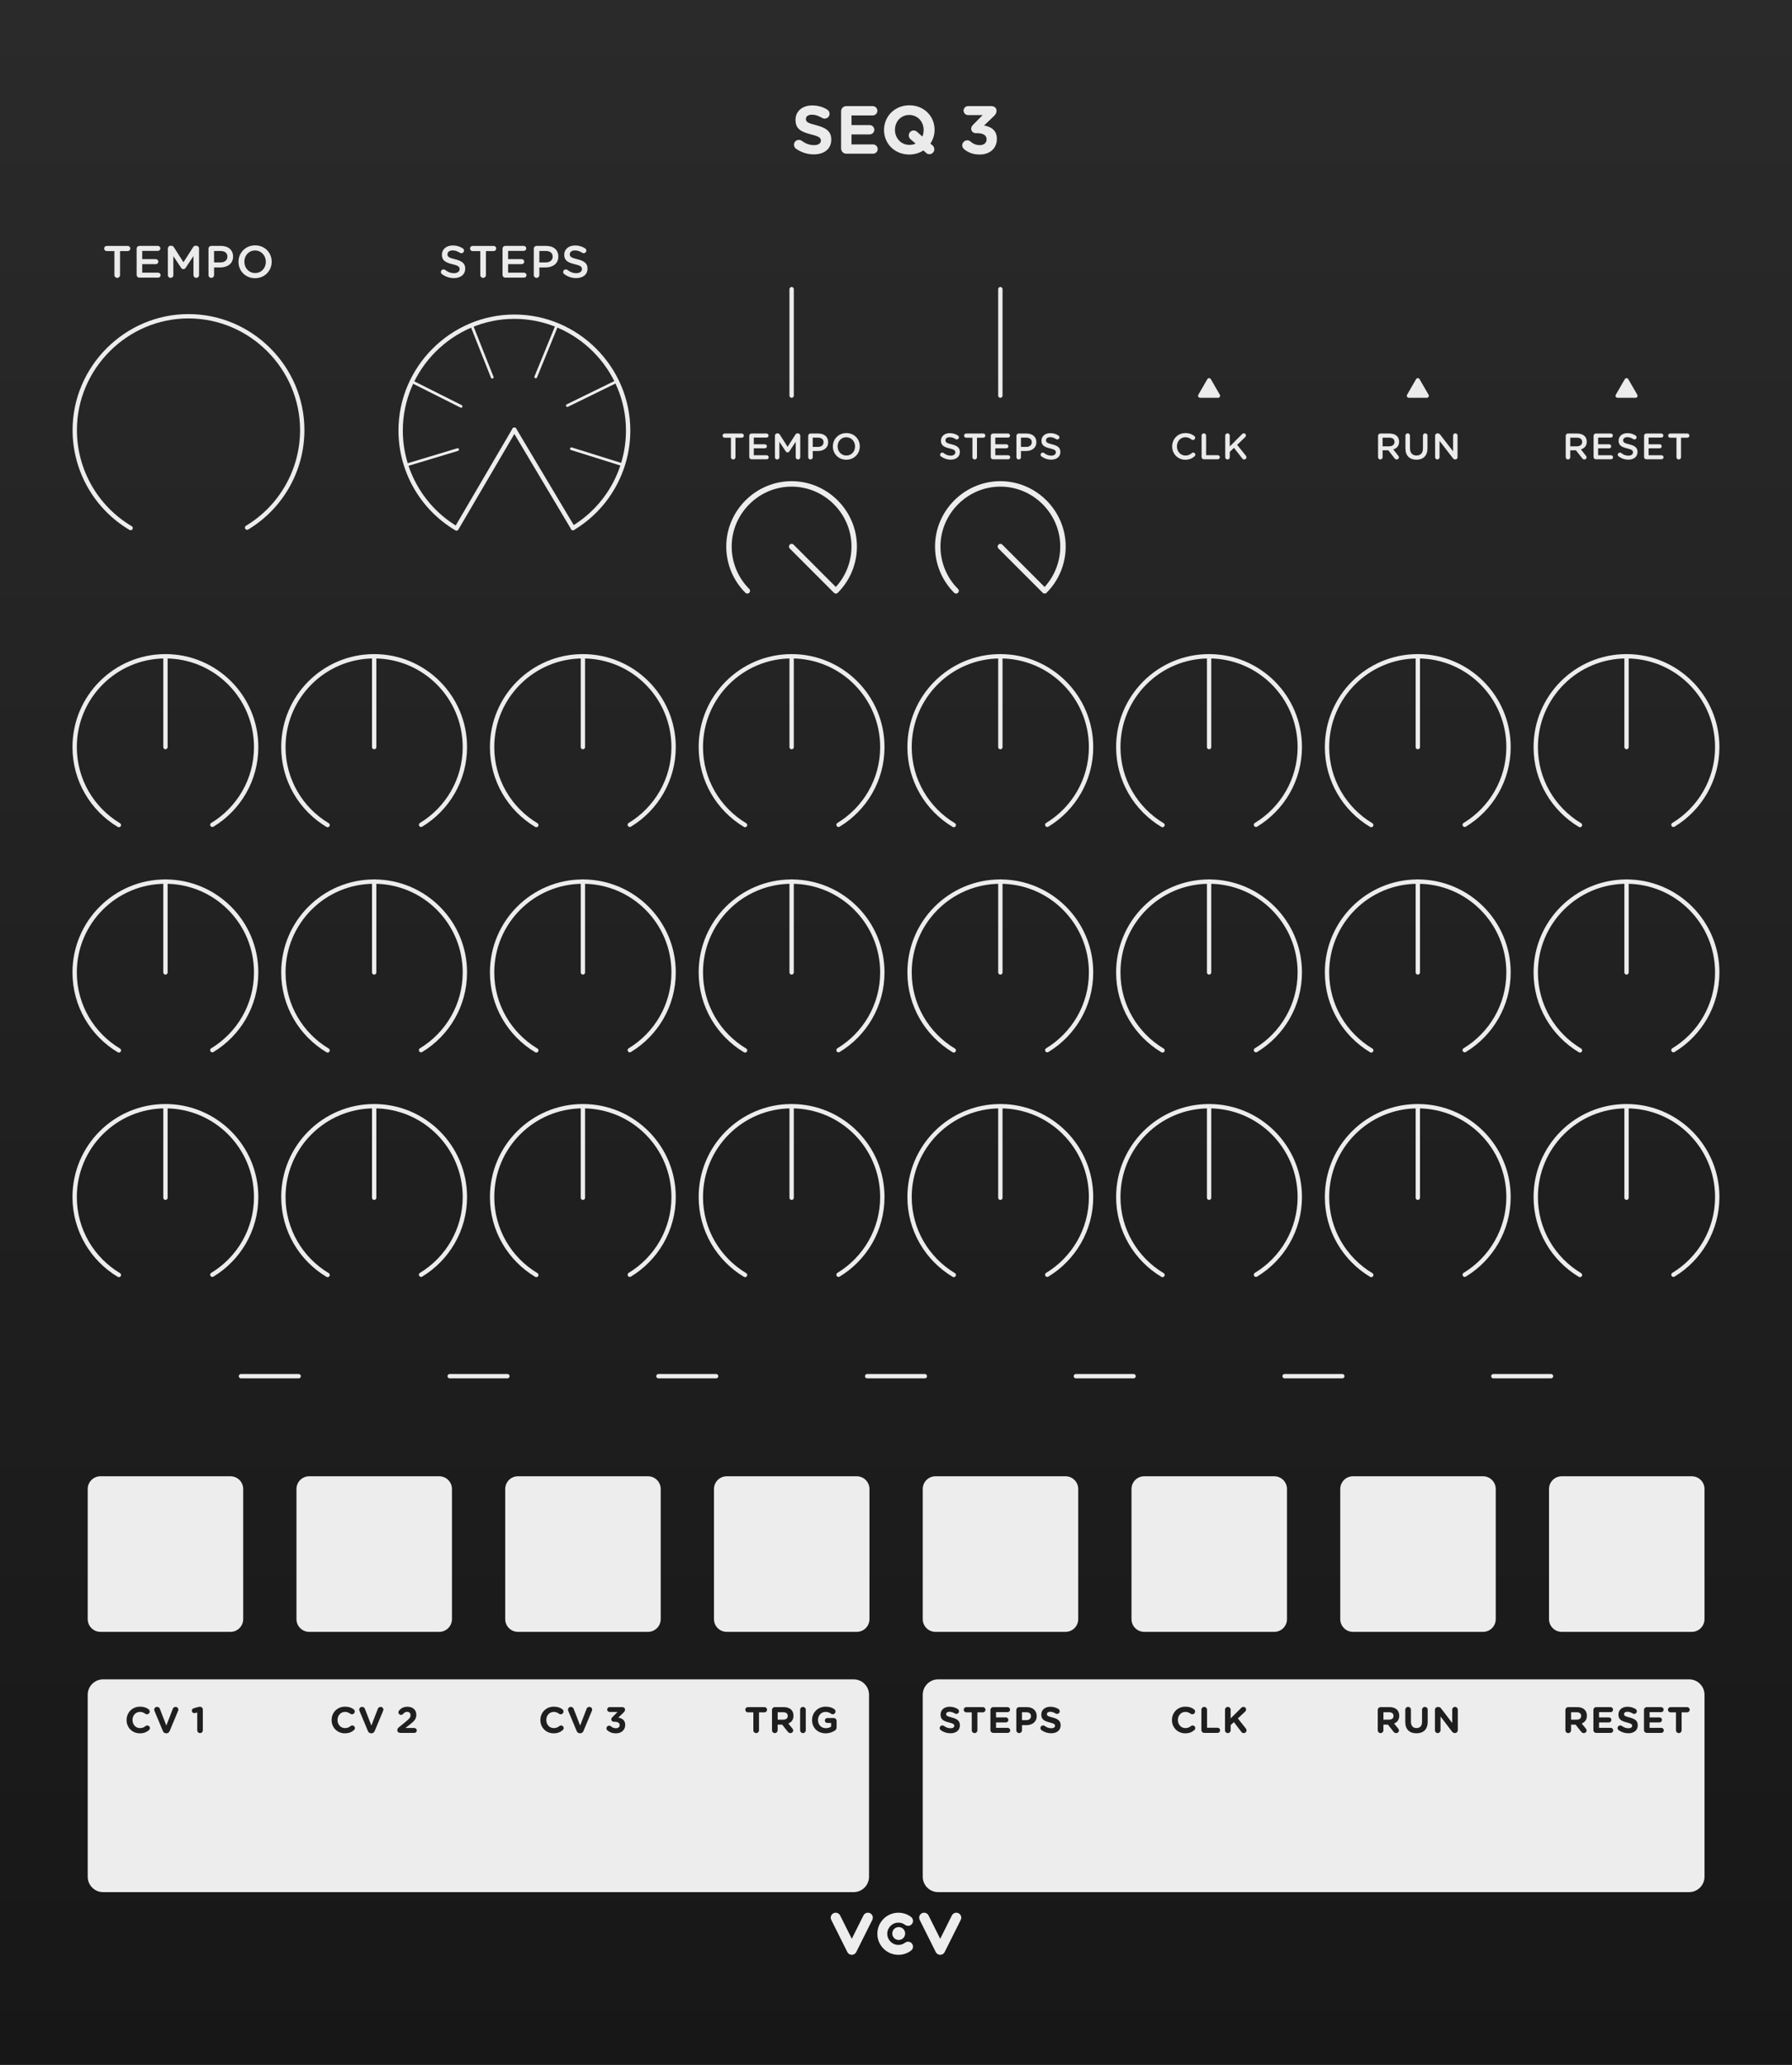 <?xml version="1.0" encoding="utf-8"?>
<!-- Generator: Adobe Illustrator 27.8.1, SVG Export Plug-In . SVG Version: 6.00 Build 0)  -->
<svg version="1.0" id="Layer_1" xmlns="http://www.w3.org/2000/svg" xmlns:xlink="http://www.w3.org/1999/xlink" x="0px" y="0px"
	 width="330px" height="380px" viewBox="0 0 330 380" enable-background="new 0 0 330 380" xml:space="preserve">
<rect x="0" y="0" width="330" height="380" fill="#808080" stroke="none"/>
<g id="uuid-0bd986c9-eee6-418a-b463-11473de44865">
	
		<linearGradient id="SVGID_1_" gradientUnits="userSpaceOnUse" x1="165" y1="381.276" x2="165" y2="1.276" gradientTransform="matrix(1 0 0 -1 0 381.276)">
		<stop  offset="0" style="stop-color:#2A2A2B"/>
		<stop  offset="1" style="stop-color:#171717"/>
	</linearGradient>
	<rect x="-0" y="0" fill="url(#SVGID_1_)" width="330" height="380"/>
</g>
<g id="uuid-d5404638-624f-44d5-9e8f-53746ce69aa0">
	<path fill="#EDEDED" d="M18.988,309.056h138.211c1.566,0,2.835,1.269,2.835,2.835v33.488
		c0,1.566-1.269,2.835-2.835,2.835H18.988c-1.566,0-2.835-1.269-2.835-2.835v-33.488
		C16.153,310.325,17.422,309.056,18.988,309.056z"/>
	<path fill="#EDEDED" d="M172.76,309.056h138.292c1.566,0,2.835,1.269,2.835,2.835v33.488
		c0,1.566-1.269,2.835-2.835,2.835H172.76c-1.566,0-2.835-1.269-2.835-2.835v-33.488
		C169.925,310.325,171.194,309.056,172.76,309.056z"/>
	<g>
		<path fill="#EDEDED" d="M156.859,359.753c-0.345,0-0.661-0.195-0.816-0.504l-2.964-5.929
			c-0.225-0.451-0.043-0.998,0.408-1.224c0.45-0.225,0.998-0.043,1.224,0.408l2.148,4.297
			l2.148-4.297c0.225-0.451,0.773-0.633,1.224-0.408c0.451,0.225,0.633,0.773,0.408,1.224
			l-2.964,5.929c-0.155,0.309-0.47,0.504-0.816,0.504H156.859z"/>
		<path fill="#EDEDED" d="M173.141,359.753c-0.345,0-0.661-0.195-0.816-0.504l-2.964-5.929
			c-0.225-0.451-0.043-0.998,0.408-1.224c0.45-0.225,0.998-0.043,1.224,0.408l2.148,4.297
			l2.148-4.297c0.225-0.451,0.773-0.633,1.224-0.408c0.451,0.225,0.633,0.773,0.408,1.224
			l-2.964,5.929c-0.155,0.309-0.47,0.504-0.816,0.504H173.141z"/>
		<path fill="#EDEDED" d="M165.442,359.753c-2.137,0-3.876-1.739-3.876-3.876s1.739-3.876,3.876-3.876
			c0.847,0,1.651,0.268,2.327,0.776c0.403,0.303,0.484,0.874,0.182,1.277
			c-0.302,0.403-0.874,0.484-1.277,0.181c-0.357-0.268-0.783-0.41-1.231-0.41
			c-1.132,0-2.052,0.921-2.052,2.052s0.921,2.052,2.052,2.052c0.448,0,0.874-0.142,1.231-0.41
			c0.403-0.303,0.974-0.221,1.277,0.181c0.302,0.403,0.221,0.975-0.182,1.277
			c-0.676,0.507-1.48,0.776-2.327,0.776V359.753z"/>
		<circle fill="#EDEDED" cx="165.502" cy="355.831" r="1.186"/>
	</g>
	
		<line fill="none" stroke="#EDEDED" stroke-width="0.8" stroke-linecap="round" stroke-linejoin="round" x1="184.219" y1="53.221" x2="184.219" y2="72.807"/>
	
		<line fill="none" stroke="#EDEDED" stroke-width="0.8" stroke-linecap="round" stroke-linejoin="round" x1="145.781" y1="53.221" x2="145.781" y2="72.807"/>
	
		<line fill="none" stroke="#EDEDED" stroke-width="0.8" stroke-linecap="round" stroke-linejoin="round" x1="30.469" y1="120.775" x2="30.469" y2="137.488"/>
	
		<line fill="none" stroke="#EDEDED" stroke-width="0.8" stroke-linecap="round" stroke-linejoin="round" x1="30.469" y1="162.244" x2="30.469" y2="178.956"/>
	
		<line fill="none" stroke="#EDEDED" stroke-width="0.8" stroke-linecap="round" stroke-linejoin="round" x1="30.469" y1="203.713" x2="30.469" y2="220.425"/>
	
		<line fill="none" stroke="#EDEDED" stroke-width="0.8" stroke-linecap="round" stroke-linejoin="round" x1="68.906" y1="120.775" x2="68.906" y2="137.488"/>
	
		<line fill="none" stroke="#EDEDED" stroke-width="0.8" stroke-linecap="round" stroke-linejoin="round" x1="68.906" y1="162.244" x2="68.906" y2="178.956"/>
	
		<line fill="none" stroke="#EDEDED" stroke-width="0.8" stroke-linecap="round" stroke-linejoin="round" x1="68.906" y1="203.713" x2="68.906" y2="220.425"/>
	
		<line fill="none" stroke="#EDEDED" stroke-width="0.8" stroke-linecap="round" stroke-linejoin="round" x1="107.344" y1="120.775" x2="107.344" y2="137.488"/>
	
		<line fill="none" stroke="#EDEDED" stroke-width="0.8" stroke-linecap="round" stroke-linejoin="round" x1="107.344" y1="162.244" x2="107.344" y2="178.956"/>
	
		<line fill="none" stroke="#EDEDED" stroke-width="0.8" stroke-linecap="round" stroke-linejoin="round" x1="107.344" y1="203.713" x2="107.344" y2="220.425"/>
	
		<line fill="none" stroke="#EDEDED" stroke-width="0.8" stroke-linecap="round" stroke-linejoin="round" x1="145.781" y1="120.775" x2="145.781" y2="137.488"/>
	
		<line fill="none" stroke="#EDEDED" stroke-width="0.8" stroke-linecap="round" stroke-linejoin="round" x1="145.781" y1="162.244" x2="145.781" y2="178.956"/>
	
		<line fill="none" stroke="#EDEDED" stroke-width="0.8" stroke-linecap="round" stroke-linejoin="round" x1="145.781" y1="203.713" x2="145.781" y2="220.425"/>
	
		<line fill="none" stroke="#EDEDED" stroke-width="0.8" stroke-linecap="round" stroke-linejoin="round" x1="184.219" y1="120.775" x2="184.219" y2="137.488"/>
	
		<line fill="none" stroke="#EDEDED" stroke-width="0.8" stroke-linecap="round" stroke-linejoin="round" x1="184.219" y1="162.244" x2="184.219" y2="178.956"/>
	
		<line fill="none" stroke="#EDEDED" stroke-width="0.8" stroke-linecap="round" stroke-linejoin="round" x1="184.219" y1="203.713" x2="184.219" y2="220.425"/>
	
		<line fill="none" stroke="#EDEDED" stroke-width="0.8" stroke-linecap="round" stroke-linejoin="round" x1="222.656" y1="120.775" x2="222.656" y2="137.488"/>
	
		<line fill="none" stroke="#EDEDED" stroke-width="0.8" stroke-linecap="round" stroke-linejoin="round" x1="222.656" y1="162.244" x2="222.656" y2="178.956"/>
	
		<line fill="none" stroke="#EDEDED" stroke-width="0.8" stroke-linecap="round" stroke-linejoin="round" x1="222.656" y1="203.713" x2="222.656" y2="220.425"/>
	
		<line fill="none" stroke="#EDEDED" stroke-width="0.8" stroke-linecap="round" stroke-linejoin="round" x1="261.094" y1="120.775" x2="261.094" y2="137.488"/>
	
		<line fill="none" stroke="#EDEDED" stroke-width="0.8" stroke-linecap="round" stroke-linejoin="round" x1="261.094" y1="162.244" x2="261.094" y2="178.956"/>
	
		<line fill="none" stroke="#EDEDED" stroke-width="0.8" stroke-linecap="round" stroke-linejoin="round" x1="261.094" y1="203.713" x2="261.094" y2="220.425"/>
	
		<line fill="none" stroke="#EDEDED" stroke-width="0.8" stroke-linecap="round" stroke-linejoin="round" x1="299.531" y1="120.775" x2="299.531" y2="137.488"/>
	
		<line fill="none" stroke="#EDEDED" stroke-width="0.8" stroke-linecap="round" stroke-linejoin="round" x1="299.531" y1="162.244" x2="299.531" y2="178.956"/>
	
		<line fill="none" stroke="#EDEDED" stroke-width="0.8" stroke-linecap="round" stroke-linejoin="round" x1="299.531" y1="203.713" x2="299.531" y2="220.425"/>
	<circle fill="none" cx="145.781" cy="100.586" r="13.8"/>
	<circle fill="none" cx="184.219" cy="100.586" r="13.8"/>
	<path fill="#EDEDED" d="M18.496,271.683h23.946c1.294,0,2.343,1.049,2.343,2.343v23.947
		c0,1.294-1.049,2.343-2.343,2.343H18.496c-1.294,0-2.343-1.049-2.343-2.343V274.026
		C16.153,272.732,17.202,271.683,18.496,271.683z"/>
	<path fill="#EDEDED" d="M56.939,271.683h23.946c1.294,0,2.343,1.049,2.343,2.343v23.947
		c0,1.294-1.049,2.343-2.343,2.343H56.939c-1.294,0-2.343-1.049-2.343-2.343V274.026
		C54.596,272.732,55.645,271.683,56.939,271.683z"/>
	<path fill="#EDEDED" d="M95.382,271.683h23.946c1.294,0,2.343,1.049,2.343,2.343v23.947
		c0,1.294-1.049,2.343-2.343,2.343H95.382c-1.294,0-2.343-1.049-2.343-2.343V274.026
		C93.039,272.732,94.088,271.683,95.382,271.683z"/>
	<path fill="#EDEDED" d="M133.825,271.683h23.946c1.294,0,2.343,1.049,2.343,2.343v23.947
		c0,1.294-1.049,2.343-2.343,2.343H133.825c-1.294,0-2.343-1.049-2.343-2.343V274.026
		C131.482,272.732,132.531,271.683,133.825,271.683z"/>
	<path fill="#EDEDED" d="M172.268,271.683h23.946c1.294,0,2.343,1.049,2.343,2.343v23.947
		c0,1.294-1.049,2.343-2.343,2.343h-23.946c-1.294,0-2.343-1.049-2.343-2.343V274.026
		C169.925,272.732,170.974,271.683,172.268,271.683z"/>
	<path fill="#EDEDED" d="M210.711,271.683h23.946c1.294,0,2.343,1.049,2.343,2.343v23.947
		c0,1.294-1.049,2.343-2.343,2.343h-23.946c-1.294,0-2.343-1.049-2.343-2.343V274.026
		C208.368,272.732,209.417,271.683,210.711,271.683z"/>
	<path fill="#EDEDED" d="M249.154,271.683h23.946c1.294,0,2.343,1.049,2.343,2.343v23.947
		c0,1.294-1.049,2.343-2.343,2.343h-23.946c-1.294,0-2.343-1.049-2.343-2.343V274.026
		C246.811,272.732,247.86,271.683,249.154,271.683z"/>
	<path fill="#EDEDED" d="M287.597,271.683h23.946c1.294,0,2.343,1.049,2.343,2.343v23.947
		c0,1.294-1.049,2.343-2.343,2.343h-23.946c-1.294,0-2.343-1.049-2.343-2.343V274.026
		C285.254,272.732,286.303,271.683,287.597,271.683z"/>
	
		<line fill="none" stroke="#EDEDED" stroke-width="0.8" stroke-linecap="round" stroke-linejoin="round" x1="44.376" y1="253.263" x2="54.999" y2="253.263"/>
	
		<line fill="none" stroke="#EDEDED" stroke-width="0.8" stroke-linecap="round" stroke-linejoin="round" x1="82.814" y1="253.263" x2="93.436" y2="253.263"/>
	
		<line fill="none" stroke="#EDEDED" stroke-width="0.8" stroke-linecap="round" stroke-linejoin="round" x1="121.251" y1="253.263" x2="131.874" y2="253.263"/>
	
		<line fill="none" stroke="#EDEDED" stroke-width="0.8" stroke-linecap="round" stroke-linejoin="round" x1="159.689" y1="253.263" x2="170.311" y2="253.263"/>
	
		<line fill="none" stroke="#EDEDED" stroke-width="0.8" stroke-linecap="round" stroke-linejoin="round" x1="198.126" y1="253.263" x2="208.749" y2="253.263"/>
	
		<line fill="none" stroke="#EDEDED" stroke-width="0.8" stroke-linecap="round" stroke-linejoin="round" x1="236.564" y1="253.263" x2="247.186" y2="253.263"/>
	
		<line fill="none" stroke="#EDEDED" stroke-width="0.8" stroke-linecap="round" stroke-linejoin="round" x1="275.001" y1="253.263" x2="285.624" y2="253.263"/>
	<g>
		<circle fill="none" cx="34.704" cy="79" r="26.488"/>
		<path fill="none" stroke="#EDEDED" stroke-width="0.8" stroke-linecap="round" stroke-miterlimit="10" d="M45.502,97.103
			c6.295-3.783,10.158-10.61,10.158-17.955c0-11.491-9.456-20.947-20.947-20.947
			s-20.947,9.456-20.947,20.947c0,7.396,3.918,14.265,10.284,18.03"/>
		<line fill="none" x1="45.502" y1="97.103" x2="34.704" y2="79"/>
	</g>
	<g>
		<circle fill="none" cx="94.717" cy="79.08" r="26.488"/>
		<g>
			<path fill="none" stroke="#EDEDED" stroke-width="0.8" stroke-linecap="round" stroke-linejoin="round" d="M105.515,97.183
				c6.295-3.783,10.158-10.61,10.158-17.955c0-11.491-9.456-20.947-20.947-20.947
				s-20.947,9.456-20.947,20.947c0,7.396,3.918,14.265,10.284,18.03l10.653-18.178"/>
			<g>
				
					<line fill="none" stroke="#EDEDED" stroke-width="0.5" stroke-linecap="round" stroke-miterlimit="10" x1="75.013" y1="85.53" x2="84.276" y2="82.736"/>
				
					<line fill="none" stroke="#EDEDED" stroke-width="0.5" stroke-linecap="round" stroke-miterlimit="10" x1="76.267" y1="70.443" x2="84.913" y2="74.786"/>
				
					<line fill="none" stroke="#EDEDED" stroke-width="0.5" stroke-linecap="round" stroke-miterlimit="10" x1="86.911" y1="60.022" x2="90.648" y2="69.428"/>
				
					<line fill="none" stroke="#EDEDED" stroke-width="0.5" stroke-linecap="round" stroke-miterlimit="10" x1="102.566" y1="59.821" x2="98.657" y2="69.368"/>
				
					<line fill="none" stroke="#EDEDED" stroke-width="0.5" stroke-linecap="round" stroke-miterlimit="10" x1="113.16" y1="70.392" x2="104.469" y2="74.643"/>
				
					<line fill="none" stroke="#EDEDED" stroke-width="0.5" stroke-linecap="round" stroke-miterlimit="10" x1="114.457" y1="85.473" x2="105.224" y2="82.582"/>
			</g>
		</g>
		
			<line fill="none" stroke="#EDEDED" stroke-width="0.8" stroke-linecap="round" stroke-miterlimit="10" x1="105.515" y1="97.183" x2="94.717" y2="79.08"/>
	</g>
	<g>
		<path fill="none" stroke="#EDEDED" stroke-width="0.8" stroke-linecap="round" stroke-linejoin="round" d="M39.104,151.793
			c4.835-2.929,8.067-8.239,8.067-14.305c0-9.23-7.482-16.712-16.712-16.712
			s-16.712,7.482-16.712,16.712c0,6.097,3.265,11.432,8.143,14.351"/>
		<circle fill="none" cx="30.469" cy="137.488" r="20.694"/>
	</g>
	<g>
		<path fill="none" stroke="#EDEDED" stroke-width="0.8" stroke-linecap="round" stroke-linejoin="round" d="M39.104,193.262
			c4.835-2.929,8.067-8.239,8.067-14.305c0-9.23-7.482-16.712-16.712-16.712
			s-16.712,7.482-16.712,16.712c0,6.097,3.265,11.432,8.143,14.351"/>
		<circle fill="none" cx="30.469" cy="178.956" r="20.694"/>
	</g>
	<g>
		<path fill="none" stroke="#EDEDED" stroke-width="0.8" stroke-linecap="round" stroke-linejoin="round" d="M39.104,234.594
			c4.835-2.929,8.067-8.239,8.067-14.305c0-9.23-7.482-16.712-16.712-16.712
			s-16.712,7.482-16.712,16.712c0,6.097,3.265,11.432,8.143,14.351"/>
		<circle fill="none" cx="30.469" cy="220.289" r="20.694"/>
	</g>
	<g>
		<path fill="none" stroke="#EDEDED" stroke-width="0.8" stroke-linecap="round" stroke-linejoin="round" d="M77.542,151.793
			c4.835-2.929,8.067-8.239,8.067-14.305c0-9.23-7.482-16.712-16.712-16.712
			s-16.712,7.482-16.712,16.712c0,6.097,3.265,11.432,8.143,14.351"/>
		<circle fill="none" cx="68.906" cy="137.488" r="20.694"/>
	</g>
	<g>
		<path fill="none" stroke="#EDEDED" stroke-width="0.8" stroke-linecap="round" stroke-linejoin="round" d="M77.542,193.262
			c4.835-2.929,8.067-8.239,8.067-14.305c0-9.23-7.482-16.712-16.712-16.712
			s-16.712,7.482-16.712,16.712c0,6.097,3.265,11.432,8.143,14.351"/>
		<circle fill="none" cx="68.906" cy="178.956" r="20.694"/>
	</g>
	<g>
		<path fill="none" stroke="#EDEDED" stroke-width="0.8" stroke-linecap="round" stroke-linejoin="round" d="M77.542,234.594
			c4.835-2.929,8.067-8.239,8.067-14.305c0-9.23-7.482-16.712-16.712-16.712
			s-16.712,7.482-16.712,16.712c0,6.097,3.265,11.432,8.143,14.351"/>
		<circle fill="none" cx="68.906" cy="220.289" r="20.694"/>
	</g>
	<g>
		<path fill="none" stroke="#EDEDED" stroke-width="0.8" stroke-linecap="round" stroke-linejoin="round" d="M115.979,151.793
			c4.835-2.929,8.067-8.239,8.067-14.305c0-9.23-7.482-16.712-16.712-16.712
			s-16.712,7.482-16.712,16.712c0,6.097,3.265,11.432,8.143,14.351"/>
		<circle fill="none" cx="107.344" cy="137.488" r="20.694"/>
	</g>
	<g>
		<path fill="none" stroke="#EDEDED" stroke-width="0.8" stroke-linecap="round" stroke-linejoin="round" d="M115.979,193.262
			c4.835-2.929,8.067-8.239,8.067-14.305c0-9.23-7.482-16.712-16.712-16.712
			s-16.712,7.482-16.712,16.712c0,6.097,3.265,11.432,8.143,14.351"/>
		<circle fill="none" cx="107.344" cy="178.956" r="20.694"/>
	</g>
	<g>
		<path fill="none" stroke="#EDEDED" stroke-width="0.8" stroke-linecap="round" stroke-linejoin="round" d="M115.979,234.594
			c4.835-2.929,8.067-8.239,8.067-14.305c0-9.23-7.482-16.712-16.712-16.712
			s-16.712,7.482-16.712,16.712c0,6.097,3.265,11.432,8.143,14.351"/>
		<circle fill="none" cx="107.344" cy="220.289" r="20.694"/>
	</g>
	<g>
		<path fill="none" stroke="#EDEDED" stroke-width="0.8" stroke-linecap="round" stroke-linejoin="round" d="M154.417,151.793
			c4.835-2.929,8.067-8.239,8.067-14.305c0-9.23-7.482-16.712-16.712-16.712
			s-16.712,7.482-16.712,16.712c0,6.097,3.265,11.432,8.143,14.351"/>
		<circle fill="none" cx="145.781" cy="137.488" r="20.694"/>
	</g>
	<g>
		<path fill="none" stroke="#EDEDED" stroke-width="0.8" stroke-linecap="round" stroke-linejoin="round" d="M154.417,193.262
			c4.835-2.929,8.067-8.239,8.067-14.305c0-9.23-7.482-16.712-16.712-16.712
			s-16.712,7.482-16.712,16.712c0,6.097,3.265,11.432,8.143,14.351"/>
		<circle fill="none" cx="145.781" cy="178.956" r="20.694"/>
	</g>
	<g>
		<path fill="none" stroke="#EDEDED" stroke-width="0.8" stroke-linecap="round" stroke-linejoin="round" d="M154.417,234.594
			c4.835-2.929,8.067-8.239,8.067-14.305c0-9.23-7.482-16.712-16.712-16.712
			s-16.712,7.482-16.712,16.712c0,6.097,3.265,11.432,8.143,14.351"/>
		<circle fill="none" cx="145.781" cy="220.289" r="20.694"/>
	</g>
	<g>
		<path fill="none" stroke="#EDEDED" stroke-width="0.8" stroke-linecap="round" stroke-linejoin="round" d="M192.854,151.793
			c4.835-2.929,8.067-8.239,8.067-14.305c0-9.23-7.482-16.712-16.712-16.712
			s-16.712,7.482-16.712,16.712c0,6.097,3.265,11.432,8.143,14.351"/>
		<circle fill="none" cx="184.219" cy="137.488" r="20.694"/>
	</g>
	<g>
		<path fill="none" stroke="#EDEDED" stroke-width="0.8" stroke-linecap="round" stroke-linejoin="round" d="M192.854,193.262
			c4.835-2.929,8.067-8.239,8.067-14.305c0-9.23-7.482-16.712-16.712-16.712
			s-16.712,7.482-16.712,16.712c0,6.097,3.265,11.432,8.143,14.351"/>
		<circle fill="none" cx="184.219" cy="178.956" r="20.694"/>
	</g>
	<g>
		<path fill="none" stroke="#EDEDED" stroke-width="0.8" stroke-linecap="round" stroke-linejoin="round" d="M192.854,234.594
			c4.835-2.929,8.067-8.239,8.067-14.305c0-9.23-7.482-16.712-16.712-16.712
			s-16.712,7.482-16.712,16.712c0,6.097,3.265,11.432,8.143,14.351"/>
		<circle fill="none" cx="184.219" cy="220.289" r="20.694"/>
	</g>
	<g>
		<path fill="none" stroke="#EDEDED" stroke-width="0.8" stroke-linecap="round" stroke-linejoin="round" d="M231.292,151.793
			c4.835-2.929,8.067-8.239,8.067-14.305c0-9.23-7.482-16.712-16.712-16.712
			s-16.712,7.482-16.712,16.712c0,6.097,3.265,11.432,8.143,14.351"/>
		<circle fill="none" cx="222.656" cy="137.488" r="20.694"/>
	</g>
	<g>
		<path fill="none" stroke="#EDEDED" stroke-width="0.8" stroke-linecap="round" stroke-linejoin="round" d="M231.292,193.262
			c4.835-2.929,8.067-8.239,8.067-14.305c0-9.23-7.482-16.712-16.712-16.712
			s-16.712,7.482-16.712,16.712c0,6.097,3.265,11.432,8.143,14.351"/>
		<circle fill="none" cx="222.656" cy="178.956" r="20.694"/>
	</g>
	<g>
		<path fill="none" stroke="#EDEDED" stroke-width="0.8" stroke-linecap="round" stroke-linejoin="round" d="M231.292,234.594
			c4.835-2.929,8.067-8.239,8.067-14.305c0-9.23-7.482-16.712-16.712-16.712
			s-16.712,7.482-16.712,16.712c0,6.097,3.265,11.432,8.143,14.351"/>
		<circle fill="none" cx="222.656" cy="220.289" r="20.694"/>
	</g>
	<g>
		<path fill="none" stroke="#EDEDED" stroke-width="0.8" stroke-linecap="round" stroke-linejoin="round" d="M269.729,151.793
			c4.835-2.929,8.067-8.239,8.067-14.305c0-9.23-7.482-16.712-16.712-16.712s-16.712,7.482-16.712,16.712
			c0,6.097,3.265,11.432,8.143,14.351"/>
		<circle fill="none" cx="261.094" cy="137.488" r="20.694"/>
	</g>
	<g>
		<path fill="none" stroke="#EDEDED" stroke-width="0.8" stroke-linecap="round" stroke-linejoin="round" d="M269.729,193.262
			c4.835-2.929,8.067-8.239,8.067-14.305c0-9.23-7.482-16.712-16.712-16.712s-16.712,7.482-16.712,16.712
			c0,6.097,3.265,11.432,8.143,14.351"/>
		<circle fill="none" cx="261.094" cy="178.956" r="20.694"/>
	</g>
	<g>
		<path fill="none" stroke="#EDEDED" stroke-width="0.8" stroke-linecap="round" stroke-linejoin="round" d="M269.729,234.594
			c4.835-2.929,8.067-8.239,8.067-14.305c0-9.23-7.482-16.712-16.712-16.712s-16.712,7.482-16.712,16.712
			c0,6.097,3.265,11.432,8.143,14.351"/>
		<circle fill="none" cx="261.094" cy="220.289" r="20.694"/>
	</g>
	<g>
		<path fill="none" stroke="#EDEDED" stroke-width="0.8" stroke-linecap="round" stroke-linejoin="round" d="M308.167,151.793
			c4.835-2.929,8.067-8.239,8.067-14.305c0-9.23-7.482-16.712-16.712-16.712s-16.712,7.482-16.712,16.712
			c0,6.097,3.265,11.432,8.143,14.351"/>
		<circle fill="none" cx="299.531" cy="137.488" r="20.694"/>
	</g>
	<g>
		<path fill="none" stroke="#EDEDED" stroke-width="0.8" stroke-linecap="round" stroke-linejoin="round" d="M308.167,193.262
			c4.835-2.929,8.067-8.239,8.067-14.305c0-9.23-7.482-16.712-16.712-16.712s-16.712,7.482-16.712,16.712
			c0,6.097,3.265,11.432,8.143,14.351"/>
		<circle fill="none" cx="299.531" cy="178.956" r="20.694"/>
	</g>
	<g>
		<path fill="none" stroke="#EDEDED" stroke-width="0.8" stroke-linecap="round" stroke-linejoin="round" d="M308.167,234.594
			c4.835-2.929,8.067-8.239,8.067-14.305c0-9.23-7.482-16.712-16.712-16.712s-16.712,7.482-16.712,16.712
			c0,6.097,3.265,11.432,8.143,14.351"/>
		<circle fill="none" cx="299.531" cy="220.289" r="20.694"/>
	</g>
	<path fill="none" stroke="#EDEDED" stroke-linecap="round" stroke-linejoin="round" d="M137.618,108.737
		c-2.162-2.162-3.377-5.096-3.377-8.153c0-6.326,5.205-11.531,11.531-11.531
		s11.531,5.205,11.531,11.531c0,3.057-1.216,5.992-3.377,8.153l-8.14-8.149"/>
	<path fill="none" stroke="#EDEDED" stroke-linecap="round" stroke-linejoin="round" d="M176.065,108.737
		c-2.162-2.162-3.377-5.096-3.377-8.153c0-6.326,5.205-11.531,11.531-11.531
		s11.531,5.205,11.531,11.531c0,3.057-1.216,5.992-3.377,8.153l-8.15-8.149"/>
	<path id="path48" fill="#EBEBEB" d="M260.772,69.778l-1.658,2.872c-0.143,0.248,0.036,0.558,0.322,0.558
		h3.316c0.286,0,0.465-0.31,0.322-0.558l-1.658-2.872C261.273,69.53,260.915,69.53,260.772,69.778
		L260.772,69.778z"/>
	<path id="path48_00000052786871158496984610000001934178904818798216_" fill="#EBEBEB" d="M299.209,69.778l-1.658,2.872
		c-0.143,0.248,0.036,0.558,0.322,0.558h3.316c0.286,0,0.465-0.31,0.322-0.558l-1.658-2.872
		C299.71,69.53,299.352,69.53,299.209,69.778L299.209,69.778z"/>
	<path id="path48_00000037685979118359283280000003466072100383103391_" fill="#EBEBEB" d="M222.334,69.778l-1.658,2.872
		c-0.143,0.248,0.036,0.558,0.322,0.558h3.316c0.286,0,0.465-0.31,0.322-0.558l-1.658-2.872
		c-0.143-0.248-0.501-0.248-0.644,0H222.334z"/>
</g>
<g id="uuid-1affeefd-160c-48d1-afef-0406dcbf7993">
	<g>
		<path fill="#1F1F1F" d="M61.066,316.551v-0.014c0-1.348,1.018-2.453,2.474-2.453
			c0.712,0,1.192,0.19,1.585,0.481c0.109,0.081,0.203,0.23,0.203,0.413
			c0,0.285-0.23,0.508-0.515,0.508c-0.142,0-0.237-0.054-0.312-0.102
			c-0.291-0.217-0.596-0.338-0.969-0.338c-0.799,0-1.375,0.664-1.375,1.477v0.013
			c0,0.813,0.562,1.491,1.375,1.491c0.44,0,0.731-0.136,1.029-0.373
			c0.082-0.067,0.189-0.115,0.312-0.115c0.264,0,0.487,0.217,0.487,0.481
			c0,0.163-0.081,0.291-0.177,0.373c-0.426,0.373-0.928,0.596-1.686,0.596
			c-1.396,0-2.434-1.077-2.434-2.439H61.066z"/>
		<path fill="#1F1F1F" d="M67.752,318.57l-1.537-3.679c-0.034-0.082-0.061-0.163-0.061-0.251
			c0-0.291,0.229-0.515,0.521-0.515c0.271,0,0.447,0.156,0.527,0.366l1.186,3.069l1.199-3.103
			c0.068-0.169,0.252-0.332,0.502-0.332c0.285,0,0.516,0.217,0.516,0.501
			c0,0.082-0.027,0.17-0.055,0.23l-1.552,3.713c-0.108,0.257-0.305,0.413-0.589,0.413h-0.068
			c-0.285,0-0.48-0.156-0.59-0.413H67.752z"/>
		<path fill="#1F1F1F" d="M73.436,317.893l1.349-1.104c0.589-0.48,0.819-0.745,0.819-1.138
			c0-0.4-0.264-0.617-0.637-0.617c-0.298,0-0.508,0.128-0.771,0.414
			c-0.068,0.074-0.19,0.148-0.354,0.148c-0.264,0-0.474-0.21-0.474-0.474
			c0-0.115,0.048-0.237,0.122-0.325c0.379-0.44,0.826-0.698,1.545-0.698
			c0.982,0,1.633,0.576,1.633,1.463v0.014c0,0.792-0.406,1.186-1.247,1.836l-0.772,0.596h1.653
			c0.251,0,0.454,0.203,0.454,0.454c0,0.25-0.203,0.447-0.454,0.447h-2.575
			c-0.324,0-0.562-0.183-0.562-0.495C73.165,318.211,73.26,318.035,73.436,317.893z"/>
	</g>
	<g>
		<path fill="#1F1F1F" d="M215.819,316.551v-0.014c0-1.348,1.017-2.453,2.474-2.453
			c0.711,0,1.192,0.19,1.585,0.481c0.108,0.081,0.203,0.23,0.203,0.413
			c0,0.285-0.23,0.508-0.515,0.508c-0.143,0-0.237-0.054-0.312-0.102
			c-0.292-0.217-0.597-0.338-0.969-0.338c-0.8,0-1.376,0.664-1.376,1.477v0.013
			c0,0.813,0.562,1.491,1.376,1.491c0.44,0,0.731-0.136,1.029-0.373
			c0.081-0.067,0.189-0.115,0.312-0.115c0.265,0,0.488,0.217,0.488,0.481
			c0,0.163-0.081,0.291-0.177,0.373c-0.427,0.373-0.928,0.596-1.687,0.596
			C216.856,318.99,215.819,317.913,215.819,316.551z"/>
		<path fill="#1F1F1F" d="M221.238,314.647c0-0.291,0.229-0.521,0.521-0.521
			c0.291,0,0.521,0.23,0.521,0.521v3.313h1.931c0.265,0,0.475,0.21,0.475,0.474
			c0,0.265-0.21,0.475-0.475,0.475h-2.452c-0.292,0-0.521-0.23-0.521-0.522V314.647z"/>
		<path fill="#1F1F1F" d="M225.587,314.647c0-0.291,0.23-0.521,0.521-0.521
			c0.292,0,0.521,0.23,0.521,0.521v1.592l1.925-1.911c0.128-0.129,0.257-0.203,0.44-0.203
			c0.291,0,0.48,0.224,0.48,0.481c0,0.163-0.074,0.285-0.189,0.393l-1.335,1.246l1.457,1.83
			c0.081,0.102,0.142,0.21,0.142,0.366c0,0.291-0.223,0.508-0.528,0.508
			c-0.203,0-0.325-0.102-0.44-0.25l-1.354-1.775l-0.597,0.556v0.948c0,0.291-0.229,0.522-0.521,0.522
			c-0.291,0-0.521-0.23-0.521-0.522V314.647z"/>
	</g>
	<g>
		<path fill="#1F1F1F" d="M173.244,318.408c-0.115-0.082-0.196-0.23-0.196-0.393
			c0-0.271,0.217-0.481,0.487-0.481c0.136,0,0.23,0.047,0.299,0.095
			c0.359,0.264,0.752,0.427,1.213,0.427c0.426,0,0.684-0.169,0.684-0.447v-0.014
			c0-0.265-0.162-0.4-0.955-0.603c-0.955-0.244-1.572-0.508-1.572-1.45v-0.014
			c0-0.86,0.691-1.43,1.66-1.43c0.576,0,1.078,0.149,1.504,0.42
			c0.115,0.068,0.23,0.21,0.23,0.414c0,0.271-0.217,0.481-0.488,0.481
			c-0.102,0-0.182-0.027-0.264-0.074c-0.346-0.204-0.67-0.319-0.996-0.319
			c-0.399,0-0.609,0.183-0.609,0.414v0.014c0,0.312,0.203,0.413,1.023,0.623
			c0.961,0.25,1.504,0.596,1.504,1.423v0.014c0,0.941-0.719,1.47-1.742,1.47
			C174.402,318.977,173.773,318.787,173.244,318.408z"/>
		<path fill="#1F1F1F" d="M178.951,315.128h-1.003c-0.265,0-0.481-0.217-0.481-0.481s0.217-0.481,0.481-0.481
			h3.048c0.266,0,0.482,0.217,0.482,0.481s-0.217,0.481-0.482,0.481h-1.002v3.299
			c0,0.291-0.23,0.522-0.521,0.522s-0.521-0.23-0.521-0.522V315.128z"/>
		<path fill="#1F1F1F" d="M182.387,318.387v-3.699c0-0.291,0.23-0.522,0.521-0.522h2.629
			c0.258,0,0.467,0.21,0.467,0.467c0,0.258-0.209,0.461-0.467,0.461h-2.114v0.962h1.81
			c0.257,0,0.467,0.21,0.467,0.468c0,0.257-0.21,0.46-0.467,0.46h-1.81v0.996h2.147
			c0.258,0,0.468,0.21,0.468,0.468s-0.21,0.461-0.468,0.461h-2.662
			C182.617,318.909,182.387,318.679,182.387,318.387z"/>
		<path fill="#1F1F1F" d="M187.158,314.688c0-0.291,0.23-0.522,0.522-0.522h1.416
			c1.132,0,1.815,0.67,1.815,1.64v0.013c0,1.098-0.854,1.667-1.917,1.667h-0.793v0.941
			c0,0.291-0.229,0.522-0.521,0.522s-0.522-0.23-0.522-0.522V314.688z M189.029,316.558
			c0.521,0,0.826-0.312,0.826-0.718v-0.014c0-0.467-0.325-0.718-0.848-0.718h-0.806v1.45H189.029z"/>
		<path fill="#1F1F1F" d="M191.795,318.408c-0.115-0.082-0.196-0.23-0.196-0.393
			c0-0.271,0.217-0.481,0.487-0.481c0.136,0,0.23,0.047,0.299,0.095
			c0.359,0.264,0.752,0.427,1.213,0.427c0.426,0,0.684-0.169,0.684-0.447v-0.014
			c0-0.265-0.162-0.4-0.955-0.603c-0.955-0.244-1.572-0.508-1.572-1.45v-0.014
			c0-0.86,0.691-1.43,1.66-1.43c0.576,0,1.078,0.149,1.504,0.42
			c0.115,0.068,0.23,0.21,0.23,0.414c0,0.271-0.217,0.481-0.488,0.481
			c-0.102,0-0.182-0.027-0.264-0.074c-0.346-0.204-0.67-0.319-0.996-0.319
			c-0.399,0-0.609,0.183-0.609,0.414v0.014c0,0.312,0.203,0.413,1.023,0.623
			c0.961,0.25,1.504,0.596,1.504,1.423v0.014c0,0.941-0.719,1.47-1.742,1.47
			C192.953,318.977,192.324,318.787,191.795,318.408z"/>
	</g>
	<g>
		<path fill="#EBEBEB" d="M21.068,46.207h-1.419c-0.267,0-0.476-0.217-0.476-0.476s0.209-0.476,0.476-0.476
			h3.882c0.259,0,0.467,0.217,0.467,0.476s-0.208,0.476-0.467,0.476h-1.428v4.424
			c0,0.284-0.233,0.509-0.518,0.509c-0.283,0-0.518-0.225-0.518-0.509
			C21.068,50.63,21.068,46.207,21.068,46.207z"/>
		<path fill="#EBEBEB" d="M25.161,50.58v-4.808c0-0.292,0.226-0.518,0.518-0.518h3.397
			c0.25,0,0.459,0.209,0.459,0.459c0,0.258-0.209,0.459-0.459,0.459H26.188v1.519h2.513
			c0.25,0,0.459,0.208,0.459,0.467c0,0.25-0.209,0.451-0.459,0.451h-2.513v1.569h2.93
			c0.251,0,0.46,0.208,0.46,0.459c0,0.259-0.209,0.459-0.46,0.459h-3.438
			c-0.292,0-0.518-0.226-0.518-0.518L25.161,50.58z"/>
		<path fill="#EBEBEB" d="M30.913,45.739c0-0.284,0.226-0.518,0.518-0.518h0.108
			c0.226,0,0.376,0.117,0.476,0.275l1.77,2.771l1.778-2.779c0.108-0.175,0.259-0.267,0.467-0.267h0.109
			c0.292,0,0.517,0.234,0.517,0.518v4.891c0,0.284-0.225,0.509-0.517,0.509
			c-0.275,0-0.51-0.233-0.51-0.509v-3.506l-1.427,2.145c-0.108,0.167-0.242,0.267-0.435,0.267
			c-0.184,0-0.317-0.1-0.426-0.267l-1.419-2.128v3.497c0,0.284-0.225,0.5-0.509,0.5
			s-0.501-0.217-0.501-0.5V45.739z"/>
		<path fill="#EBEBEB" d="M38.395,45.772c0-0.292,0.226-0.518,0.518-0.518h1.786
			c1.369,0,2.221,0.776,2.221,1.953v0.017c0,1.311-1.052,1.995-2.338,1.995h-1.16v1.411
			c0,0.284-0.225,0.509-0.509,0.509c-0.292,0-0.518-0.225-0.518-0.509v-4.858L38.395,45.772z
			 M40.615,48.293c0.776,0,1.26-0.434,1.26-1.043v-0.017c0-0.685-0.492-1.043-1.26-1.043h-1.194
			v2.103H40.615z"/>
		<path fill="#EBEBEB" d="M43.921,48.193v-0.017c0-1.644,1.269-3.021,3.063-3.021s3.047,1.361,3.047,3.005
			v0.017c0,1.645-1.27,3.021-3.063,3.021C45.173,51.198,43.921,49.837,43.921,48.193z M48.954,48.193
			v-0.017c0-1.135-0.826-2.078-1.986-2.078s-1.97,0.926-1.97,2.062v0.017
			c0,1.135,0.826,2.07,1.986,2.07S48.954,49.328,48.954,48.193z"/>
	</g>
	<g>
		<path fill="#EBEBEB" d="M81.384,50.447c-0.116-0.084-0.2-0.226-0.2-0.393
			c0-0.267,0.217-0.476,0.484-0.476c0.142,0,0.233,0.042,0.301,0.092
			c0.483,0.384,1.001,0.601,1.636,0.601c0.634,0,1.035-0.301,1.035-0.735v-0.017
			c0-0.417-0.234-0.643-1.319-0.893c-1.243-0.3-1.944-0.667-1.944-1.744v-0.017
			c0-1.001,0.835-1.694,1.995-1.694c0.734,0,1.326,0.192,1.853,0.543
			c0.117,0.066,0.226,0.208,0.226,0.409c0,0.267-0.218,0.476-0.484,0.476
			c-0.101,0-0.184-0.025-0.268-0.075c-0.45-0.292-0.884-0.442-1.344-0.442
			c-0.601,0-0.951,0.309-0.951,0.692v0.017c0,0.451,0.268,0.651,1.394,0.918
			c1.235,0.3,1.87,0.743,1.87,1.711v0.017c0,1.094-0.859,1.745-2.087,1.745
			c-0.793,0-1.544-0.25-2.195-0.734L81.384,50.447z"/>
		<path fill="#EBEBEB" d="M88.449,46.207h-1.419c-0.267,0-0.476-0.217-0.476-0.476s0.209-0.476,0.476-0.476
			h3.882c0.259,0,0.467,0.217,0.467,0.476s-0.208,0.476-0.467,0.476h-1.428v4.424
			c0,0.284-0.233,0.509-0.518,0.509c-0.283,0-0.518-0.225-0.518-0.509
			C88.449,50.63,88.449,46.207,88.449,46.207z"/>
		<path fill="#EBEBEB" d="M92.542,50.58v-4.808c0-0.292,0.226-0.518,0.518-0.518h3.397
			c0.25,0,0.459,0.209,0.459,0.459c0,0.258-0.209,0.459-0.459,0.459h-2.889v1.519h2.513
			c0.25,0,0.459,0.208,0.459,0.467c0,0.25-0.209,0.451-0.459,0.451h-2.513v1.569h2.93
			c0.251,0,0.46,0.208,0.46,0.459c0,0.259-0.209,0.459-0.46,0.459h-3.438
			c-0.292,0-0.518-0.226-0.518-0.518V50.58z"/>
		<path fill="#EBEBEB" d="M98.295,45.772c0-0.292,0.226-0.518,0.518-0.518h1.786
			c1.369,0,2.221,0.776,2.221,1.953v0.017c0,1.311-1.052,1.995-2.338,1.995h-1.16v1.411
			c0,0.284-0.225,0.509-0.509,0.509c-0.292,0-0.518-0.225-0.518-0.509
			C98.295,50.63,98.295,45.772,98.295,45.772z M100.516,48.293c0.776,0,1.26-0.434,1.26-1.043v-0.017
			c0-0.685-0.492-1.043-1.26-1.043h-1.194v2.103H100.516z"/>
		<path fill="#EBEBEB" d="M103.909,50.447c-0.116-0.084-0.2-0.226-0.2-0.393
			c0-0.267,0.217-0.476,0.484-0.476c0.142,0,0.233,0.042,0.301,0.092
			c0.483,0.384,1.001,0.601,1.636,0.601c0.634,0,1.035-0.301,1.035-0.735v-0.017
			c0-0.417-0.234-0.643-1.319-0.893c-1.243-0.3-1.944-0.667-1.944-1.744v-0.017
			c0-1.001,0.835-1.694,1.995-1.694c0.734,0,1.326,0.192,1.853,0.543
			c0.117,0.066,0.226,0.208,0.226,0.409c0,0.267-0.218,0.476-0.484,0.476
			c-0.101,0-0.184-0.025-0.268-0.075c-0.45-0.292-0.884-0.442-1.344-0.442
			c-0.601,0-0.951,0.309-0.951,0.692v0.017c0,0.451,0.268,0.651,1.394,0.918
			c1.235,0.3,1.87,0.743,1.87,1.711v0.017c0,1.094-0.859,1.745-2.087,1.745
			c-0.793,0-1.544-0.25-2.195-0.734L103.909,50.447z"/>
	</g>
	<g>
		<path fill="#EBEBEB" d="M253.773,80.203c0-0.237,0.184-0.42,0.42-0.42h1.693
			c0.597,0,1.064,0.176,1.369,0.474c0.251,0.257,0.393,0.61,0.393,1.023v0.014
			c0,0.759-0.439,1.22-1.077,1.416l0.908,1.145c0.081,0.102,0.136,0.19,0.136,0.318
			c0,0.23-0.197,0.386-0.4,0.386c-0.189,0-0.312-0.088-0.406-0.217l-1.151-1.47h-1.05v1.274
			c0,0.23-0.184,0.413-0.414,0.413c-0.236,0-0.42-0.183-0.42-0.413v-3.943V80.203z M255.826,82.134
			c0.597,0,0.976-0.312,0.976-0.792v-0.013c0-0.508-0.366-0.786-0.982-0.786h-1.212v1.592H255.826z"/>
		<path fill="#EBEBEB" d="M258.816,82.514v-2.351c0-0.23,0.183-0.414,0.42-0.414
			c0.23,0,0.413,0.183,0.413,0.414v2.317c0,0.881,0.454,1.349,1.199,1.349
			c0.738,0,1.192-0.44,1.192-1.314v-2.351c0-0.23,0.183-0.414,0.42-0.414
			c0.23,0,0.413,0.183,0.413,0.414v2.31c0,1.416-0.8,2.127-2.039,2.127
			C259.602,84.6,258.816,83.889,258.816,82.514z"/>
		<path fill="#EBEBEB" d="M264.277,80.176c0-0.23,0.184-0.42,0.42-0.42h0.089
			c0.203,0,0.318,0.102,0.434,0.244l2.371,3.069v-2.914c0-0.224,0.183-0.407,0.406-0.407
			c0.23,0,0.413,0.183,0.413,0.407v3.984c0,0.23-0.176,0.413-0.406,0.413h-0.034
			c-0.196,0-0.318-0.102-0.434-0.251l-2.438-3.157v3.008c0,0.223-0.184,0.406-0.406,0.406
			c-0.23,0-0.414-0.183-0.414-0.406v-3.977V80.176z"/>
	</g>
	<g>
		<path fill="#EBEBEB" d="M215.859,82.168V82.154c0-1.349,1.009-2.453,2.445-2.453
			c0.731,0,1.213,0.217,1.626,0.535c0.088,0.068,0.163,0.183,0.163,0.332
			c0,0.23-0.184,0.407-0.414,0.407c-0.115,0-0.196-0.041-0.25-0.082
			c-0.326-0.264-0.678-0.427-1.132-0.427c-0.901,0-1.565,0.745-1.565,1.673v0.014
			c0,0.928,0.658,1.68,1.565,1.68c0.501,0,0.84-0.163,1.186-0.454
			c0.062-0.054,0.149-0.095,0.251-0.095c0.21,0,0.393,0.176,0.393,0.386
			c0,0.129-0.061,0.23-0.135,0.298c-0.447,0.393-0.956,0.637-1.722,0.637
			C216.889,84.606,215.859,83.529,215.859,82.168z"/>
		<path fill="#EBEBEB" d="M221.275,80.162c0-0.23,0.184-0.413,0.421-0.413c0.229,0,0.413,0.183,0.413,0.413
			v3.604h2.147c0.21,0,0.38,0.169,0.38,0.379s-0.17,0.379-0.38,0.379h-2.561
			c-0.237,0-0.421-0.183-0.421-0.42v-3.943V80.162z"/>
		<path fill="#EBEBEB" d="M225.629,80.162c0-0.23,0.184-0.413,0.42-0.413
			c0.23,0,0.414,0.183,0.414,0.413v2.006l2.249-2.263c0.095-0.102,0.196-0.156,0.346-0.156
			c0.229,0,0.386,0.183,0.386,0.386c0,0.128-0.054,0.224-0.148,0.312l-1.478,1.423l1.599,1.985
			c0.068,0.088,0.115,0.169,0.115,0.298c0,0.23-0.183,0.407-0.42,0.407
			c-0.162,0-0.264-0.082-0.352-0.197l-1.525-1.944l-0.771,0.745v0.982
			c0,0.23-0.184,0.414-0.414,0.414c-0.236,0-0.42-0.183-0.42-0.414
			C225.629,84.146,225.629,80.162,225.629,80.162z"/>
	</g>
	<g>
		<path fill="#EBEBEB" d="M288.329,80.203c0-0.237,0.183-0.42,0.42-0.42h1.694
			c0.596,0,1.062,0.176,1.368,0.474c0.251,0.257,0.393,0.61,0.393,1.023v0.014
			c0,0.759-0.44,1.22-1.077,1.416l0.908,1.145c0.081,0.102,0.135,0.19,0.135,0.318
			c0,0.23-0.196,0.386-0.399,0.386c-0.189,0-0.312-0.088-0.406-0.217l-1.151-1.47h-1.051v1.274
			c0,0.23-0.183,0.413-0.413,0.413c-0.237,0-0.42-0.183-0.42-0.413v-3.943V80.203z M290.382,82.134
			c0.597,0,0.976-0.312,0.976-0.792v-0.013c0-0.508-0.366-0.786-0.982-0.786h-1.213v1.592H290.382z"/>
		<path fill="#EBEBEB" d="M293.461,84.105v-3.902c0-0.237,0.184-0.42,0.421-0.42h2.757
			c0.203,0,0.373,0.169,0.373,0.373c0,0.21-0.17,0.373-0.373,0.373h-2.344v1.233h2.039
			c0.203,0,0.373,0.169,0.373,0.379c0,0.204-0.17,0.366-0.373,0.366h-2.039v1.273h2.378
			c0.203,0,0.372,0.169,0.372,0.373c0,0.21-0.169,0.372-0.372,0.372h-2.791
			C293.645,84.525,293.461,84.343,293.461,84.105z"/>
		<path fill="#EBEBEB" d="M298.076,83.997c-0.096-0.067-0.163-0.183-0.163-0.318
			c0-0.217,0.177-0.386,0.394-0.386c0.115,0,0.189,0.034,0.244,0.075
			c0.393,0.312,0.812,0.488,1.327,0.488s0.841-0.244,0.841-0.596v-0.014
			c0-0.339-0.19-0.521-1.071-0.725c-1.009-0.244-1.578-0.542-1.578-1.416v-0.014
			c0-0.813,0.677-1.375,1.619-1.375c0.597,0,1.077,0.156,1.504,0.44
			c0.095,0.054,0.183,0.169,0.183,0.332c0,0.217-0.176,0.386-0.393,0.386
			c-0.081,0-0.149-0.021-0.217-0.061c-0.366-0.237-0.719-0.359-1.091-0.359
			c-0.487,0-0.772,0.25-0.772,0.562v0.014c0,0.366,0.217,0.528,1.132,0.745
			c1.003,0.244,1.518,0.603,1.518,1.389v0.014c0,0.887-0.698,1.416-1.694,1.416
			c-0.644,0-1.253-0.203-1.781-0.596V83.997z"/>
		<path fill="#EBEBEB" d="M302.762,84.105v-3.902c0-0.237,0.184-0.42,0.421-0.42h2.757
			c0.203,0,0.373,0.169,0.373,0.373c0,0.21-0.17,0.373-0.373,0.373h-2.344v1.233h2.039
			c0.203,0,0.373,0.169,0.373,0.379c0,0.204-0.17,0.366-0.373,0.366h-2.039v1.273h2.378
			c0.203,0,0.372,0.169,0.372,0.373c0,0.21-0.169,0.372-0.372,0.372h-2.791
			C302.945,84.525,302.762,84.343,302.762,84.105z"/>
		<path fill="#EBEBEB" d="M308.726,80.556h-1.151c-0.217,0-0.387-0.176-0.387-0.386s0.17-0.386,0.387-0.386
			h3.15c0.21,0,0.379,0.176,0.379,0.386s-0.169,0.386-0.379,0.386h-1.158v3.591
			c0,0.23-0.19,0.413-0.421,0.413c-0.229,0-0.42-0.183-0.42-0.413V80.556z"/>
	</g>
	<g>
		<path fill="#EBEBEB" d="M134.602,80.555h-1.152c-0.217,0-0.386-0.176-0.386-0.386s0.169-0.386,0.386-0.386
			h3.15c0.21,0,0.38,0.176,0.38,0.386s-0.17,0.386-0.38,0.386h-1.158V84.146
			c0,0.23-0.189,0.414-0.42,0.414s-0.42-0.183-0.42-0.414V80.555z"/>
		<path fill="#EBEBEB" d="M137.98,84.105v-3.902c0-0.237,0.183-0.42,0.42-0.42h2.757
			c0.203,0,0.372,0.169,0.372,0.372c0,0.21-0.169,0.373-0.372,0.373h-2.344v1.233h2.039
			c0.203,0,0.372,0.169,0.372,0.379c0,0.203-0.169,0.366-0.372,0.366h-2.039v1.274h2.378
			c0.203,0,0.372,0.169,0.372,0.373c0,0.21-0.169,0.373-0.372,0.373h-2.791
			C138.163,84.525,137.98,84.343,137.98,84.105z"/>
		<path fill="#EBEBEB" d="M142.705,80.176c0-0.23,0.184-0.42,0.42-0.42h0.089
			c0.183,0,0.305,0.095,0.386,0.224l1.437,2.249l1.442-2.256c0.089-0.143,0.211-0.217,0.38-0.217
			h0.088c0.237,0,0.421,0.189,0.421,0.42v3.97c0,0.23-0.184,0.414-0.421,0.414
			c-0.224,0-0.413-0.19-0.413-0.414v-2.845l-1.158,1.741c-0.088,0.135-0.197,0.217-0.353,0.217
			c-0.149,0-0.257-0.082-0.346-0.217l-1.151-1.728v2.839c0,0.23-0.184,0.407-0.414,0.407
			c-0.229,0-0.406-0.177-0.406-0.407V80.176z"/>
		<path fill="#EBEBEB" d="M148.834,80.203c0-0.237,0.183-0.42,0.42-0.42h1.449
			c1.111,0,1.803,0.63,1.803,1.585v0.014c0,1.063-0.854,1.619-1.897,1.619h-0.941v1.145
			c0,0.23-0.183,0.414-0.413,0.414c-0.237,0-0.42-0.183-0.42-0.414V80.203z M150.636,82.249
			c0.63,0,1.022-0.353,1.022-0.847v-0.014c0-0.556-0.399-0.847-1.022-0.847h-0.969v1.707H150.636z"/>
		<path fill="#EBEBEB" d="M153.374,82.168V82.154c0-1.335,1.03-2.453,2.487-2.453
			c1.456,0,2.473,1.104,2.473,2.439v0.014c0,1.334-1.03,2.452-2.486,2.452
			C154.391,84.606,153.374,83.502,153.374,82.168z M157.459,82.168V82.154
			c0-0.921-0.67-1.687-1.611-1.687c-0.942,0-1.6,0.752-1.6,1.673v0.014
			c0,0.921,0.671,1.68,1.613,1.68c0.941,0,1.598-0.746,1.598-1.667V82.168z"/>
	</g>
	<g>
		<path fill="#EBEBEB" d="M173.281,83.997c-0.095-0.068-0.162-0.183-0.162-0.318
			c0-0.217,0.176-0.386,0.393-0.386c0.115,0,0.189,0.034,0.244,0.075
			c0.393,0.312,0.812,0.487,1.328,0.487c0.515,0,0.84-0.244,0.84-0.596v-0.014
			c0-0.339-0.189-0.522-1.07-0.725c-1.01-0.244-1.579-0.542-1.579-1.416v-0.013
			c0-0.813,0.678-1.375,1.62-1.375c0.596,0,1.076,0.156,1.504,0.44
			c0.094,0.055,0.183,0.17,0.183,0.332c0,0.217-0.177,0.387-0.394,0.387
			c-0.081,0-0.148-0.021-0.217-0.062c-0.365-0.237-0.718-0.359-1.09-0.359
			c-0.488,0-0.773,0.25-0.773,0.562v0.013c0,0.366,0.217,0.529,1.132,0.746
			c1.003,0.244,1.518,0.603,1.518,1.389v0.014c0,0.887-0.698,1.416-1.693,1.416
			C174.42,84.593,173.811,84.39,173.281,83.997z"/>
		<path fill="#EBEBEB" d="M179.074,80.555h-1.152c-0.217,0-0.386-0.176-0.386-0.386s0.169-0.386,0.386-0.386
			h3.15c0.211,0,0.38,0.176,0.38,0.386s-0.169,0.386-0.38,0.386h-1.158V84.146
			c0,0.23-0.189,0.414-0.42,0.414s-0.42-0.183-0.42-0.414V80.555z"/>
		<path fill="#EBEBEB" d="M182.453,84.105v-3.902c0-0.237,0.183-0.42,0.42-0.42h2.757
			c0.204,0,0.373,0.169,0.373,0.372c0,0.21-0.169,0.373-0.373,0.373h-2.344v1.233h2.039
			c0.203,0,0.373,0.169,0.373,0.379c0,0.203-0.17,0.366-0.373,0.366h-2.039v1.274h2.378
			c0.203,0,0.373,0.169,0.373,0.373c0,0.21-0.17,0.373-0.373,0.373h-2.791
			C182.636,84.525,182.453,84.343,182.453,84.105z"/>
		<path fill="#EBEBEB" d="M187.178,80.203c0-0.237,0.184-0.42,0.421-0.42h1.45
			c1.11,0,1.802,0.63,1.802,1.585v0.014c0,1.063-0.854,1.619-1.897,1.619h-0.941v1.145
			c0,0.23-0.184,0.414-0.413,0.414c-0.237,0-0.421-0.183-0.421-0.414V80.203z M188.98,82.249
			c0.63,0,1.023-0.353,1.023-0.847v-0.014c0-0.556-0.4-0.847-1.023-0.847h-0.969v1.707H188.98z"/>
		<path fill="#EBEBEB" d="M191.791,83.997c-0.094-0.068-0.162-0.183-0.162-0.318
			c0-0.217,0.176-0.386,0.393-0.386c0.115,0,0.189,0.034,0.244,0.075
			c0.393,0.312,0.812,0.487,1.328,0.487c0.515,0,0.84-0.244,0.84-0.596v-0.014
			c0-0.339-0.189-0.522-1.07-0.725c-1.01-0.244-1.578-0.542-1.578-1.416v-0.013
			c0-0.813,0.677-1.375,1.619-1.375c0.596,0,1.077,0.156,1.504,0.44
			c0.095,0.055,0.183,0.17,0.183,0.332c0,0.217-0.176,0.387-0.393,0.387
			c-0.081,0-0.149-0.021-0.217-0.062c-0.366-0.237-0.719-0.359-1.091-0.359
			c-0.488,0-0.772,0.25-0.772,0.562v0.013c0,0.366,0.217,0.529,1.132,0.746
			c1.002,0.244,1.518,0.603,1.518,1.389v0.014c0,0.887-0.698,1.416-1.694,1.416
			C192.93,84.593,192.32,84.39,191.791,83.997z"/>
	</g>
	<g>
		<path fill="#EBEBEB" d="M146.572,27.361c-0.213-0.15-0.362-0.425-0.362-0.726
			c0-0.5,0.4-0.888,0.901-0.888c0.25,0,0.425,0.087,0.55,0.175c0.663,0.488,1.389,0.788,2.239,0.788
			c0.789,0,1.264-0.312,1.264-0.826v-0.025c0-0.488-0.3-0.738-1.764-1.114
			c-1.764-0.451-2.902-0.938-2.902-2.677v-0.025c0-1.589,1.275-2.64,3.064-2.64
			c1.064,0,1.99,0.275,2.778,0.776c0.213,0.125,0.425,0.388,0.425,0.763
			c0,0.5-0.4,0.888-0.9,0.888c-0.188,0-0.338-0.05-0.488-0.138
			c-0.638-0.375-1.238-0.588-1.839-0.588c-0.738,0-1.126,0.338-1.126,0.764v0.024
			c0,0.576,0.375,0.764,1.889,1.151c1.777,0.463,2.778,1.101,2.778,2.628v0.024
			c0,1.739-1.326,2.715-3.216,2.715c-1.15,0-2.314-0.35-3.291-1.051V27.361z"/>
		<path fill="#EBEBEB" d="M154.888,27.323v-6.832c0-0.538,0.425-0.963,0.964-0.963h4.854
			c0.477,0,0.863,0.388,0.863,0.863s-0.387,0.851-0.863,0.851h-3.903v1.777h3.341
			c0.476,0,0.863,0.388,0.863,0.863s-0.388,0.851-0.863,0.851h-3.341v1.839h3.966
			c0.477,0,0.863,0.388,0.863,0.863c0,0.476-0.387,0.851-0.863,0.851h-4.916
			C155.312,28.287,154.888,27.861,154.888,27.323z"/>
		<path fill="#EBEBEB" d="M162.796,23.933v-0.025c0-2.49,1.964-4.529,4.667-4.529s4.643,2.015,4.643,4.504
			v0.025c0,0.926-0.288,1.789-0.776,2.515l0.376,0.313c0.199,0.175,0.35,0.413,0.35,0.726
			c0,0.5-0.4,0.913-0.9,0.913c-0.263,0-0.488-0.112-0.639-0.263l-0.475-0.425
			c-0.738,0.476-1.627,0.75-2.604,0.75C164.735,28.437,162.796,26.422,162.796,23.933z M167.351,24.921
			c0-0.5,0.4-0.914,0.901-0.914c0.262,0,0.438,0.087,0.638,0.263l0.964,0.863
			c0.149-0.351,0.237-0.764,0.237-1.201v-0.025c0-1.501-1.102-2.752-2.653-2.752
			c-1.551,0-2.627,1.226-2.627,2.728v0.025c0,1.501,1.102,2.753,2.652,2.753
			c0.426,0,0.813-0.075,1.151-0.238l-0.913-0.776C167.5,25.472,167.351,25.233,167.351,24.921z"/>
		<path fill="#EBEBEB" d="M177.518,27.436c-0.176-0.15-0.326-0.413-0.326-0.688
			c0-0.5,0.426-0.926,0.926-0.926c0.275,0,0.464,0.113,0.613,0.238
			c0.501,0.425,1.026,0.65,1.715,0.65c0.726,0,1.238-0.413,1.238-1.063v-0.025
			c0-0.713-0.638-1.114-1.714-1.114h-0.3c-0.451,0-0.826-0.375-0.826-0.826
			c0-0.263,0.112-0.488,0.412-0.789l1.702-1.714h-2.69c-0.45,0-0.825-0.375-0.825-0.826
			c0-0.451,0.375-0.826,0.825-0.826h4.268c0.562,0,0.976,0.325,0.976,0.851
			c0,0.476-0.226,0.738-0.575,1.076l-1.715,1.639c1.189,0.2,2.353,0.826,2.353,2.453v0.025
			c0,1.652-1.201,2.865-3.153,2.865C179.169,28.437,178.23,28.049,177.518,27.436z"/>
	</g>
	<g>
		<path fill="#1F1F1F" d="M138.729,315.128h-1.003c-0.265,0-0.481-0.217-0.481-0.481s0.217-0.481,0.481-0.481
			h3.048c0.266,0,0.482,0.217,0.482,0.481s-0.217,0.481-0.482,0.481h-1.002v3.299
			c0,0.291-0.23,0.522-0.521,0.522s-0.521-0.23-0.521-0.522V315.128z"/>
		<path fill="#1F1F1F" d="M142.164,314.688c0-0.291,0.23-0.522,0.521-0.522h1.646
			c0.603,0,1.07,0.169,1.382,0.481c0.265,0.264,0.407,0.637,0.407,1.084v0.014
			c0,0.745-0.373,1.206-0.949,1.443l0.725,0.881c0.102,0.128,0.17,0.237,0.17,0.4
			c0,0.291-0.244,0.481-0.494,0.481c-0.238,0-0.394-0.115-0.516-0.271l-1.016-1.287h-0.834v1.036
			c0,0.291-0.23,0.522-0.521,0.522s-0.521-0.23-0.521-0.522V314.688z M144.264,316.47
			c0.508,0,0.8-0.271,0.8-0.67v-0.014c0-0.447-0.312-0.677-0.819-0.677h-1.037v1.361H144.264z"/>
		<path fill="#1F1F1F" d="M147.344,314.647c0-0.291,0.229-0.521,0.521-0.521
			c0.291,0,0.521,0.23,0.521,0.521v3.78c0,0.291-0.23,0.522-0.521,0.522
			c-0.292,0-0.521-0.23-0.521-0.522V314.647z"/>
		<path fill="#1F1F1F" d="M149.543,316.551v-0.014c0-1.348,1.051-2.453,2.486-2.453
			c0.719,0,1.193,0.163,1.62,0.461c0.102,0.074,0.217,0.217,0.217,0.42
			c0,0.285-0.23,0.515-0.515,0.515c-0.149,0-0.244-0.054-0.318-0.108
			c-0.285-0.204-0.59-0.325-1.037-0.325c-0.759,0-1.361,0.67-1.361,1.477v0.013
			c0,0.867,0.596,1.504,1.436,1.504c0.38,0,0.719-0.095,0.982-0.285v-0.678h-0.704
			c-0.251,0-0.454-0.196-0.454-0.447c0-0.251,0.203-0.454,0.454-0.454h1.192
			c0.291,0,0.521,0.23,0.521,0.521v1.152c0,0.305-0.115,0.515-0.365,0.664
			c-0.387,0.237-0.949,0.474-1.66,0.474C150.561,318.99,149.543,317.954,149.543,316.551z"/>
	</g>
	<g>
		<path fill="#1F1F1F" d="M99.511,316.551v-0.014c0-1.348,1.017-2.453,2.474-2.453
			c0.711,0,1.192,0.19,1.585,0.481c0.108,0.081,0.203,0.23,0.203,0.413
			c0,0.285-0.23,0.508-0.515,0.508c-0.143,0-0.237-0.054-0.312-0.102
			c-0.292-0.217-0.597-0.338-0.969-0.338c-0.8,0-1.376,0.664-1.376,1.477v0.013
			c0,0.813,0.562,1.491,1.376,1.491c0.44,0,0.731-0.136,1.029-0.373
			c0.081-0.067,0.189-0.115,0.312-0.115c0.265,0,0.488,0.217,0.488,0.481
			c0,0.163-0.081,0.291-0.177,0.373c-0.427,0.373-0.928,0.596-1.687,0.596
			C100.548,318.99,99.511,317.913,99.511,316.551z"/>
		<path fill="#1F1F1F" d="M106.196,318.57l-1.537-3.679c-0.034-0.082-0.062-0.163-0.062-0.251
			c0-0.291,0.23-0.515,0.521-0.515c0.271,0,0.447,0.156,0.528,0.366l1.186,3.069l1.199-3.103
			c0.068-0.169,0.251-0.332,0.502-0.332c0.284,0,0.515,0.217,0.515,0.501
			c0,0.082-0.027,0.17-0.054,0.23l-1.552,3.713c-0.108,0.257-0.305,0.413-0.59,0.413h-0.067
			C106.502,318.983,106.305,318.828,106.196,318.57z"/>
		<path fill="#1F1F1F" d="M111.853,318.448c-0.095-0.081-0.176-0.224-0.176-0.373
			c0-0.271,0.23-0.501,0.501-0.501c0.149,0,0.251,0.061,0.332,0.129
			c0.271,0.23,0.556,0.352,0.929,0.352c0.393,0,0.671-0.223,0.671-0.576v-0.014
			c0-0.386-0.346-0.603-0.929-0.603h-0.162c-0.244,0-0.447-0.203-0.447-0.447
			c0-0.143,0.061-0.265,0.224-0.427l0.921-0.929h-1.456c-0.244,0-0.447-0.203-0.447-0.447
			c0-0.244,0.203-0.447,0.447-0.447h2.31c0.305,0,0.528,0.176,0.528,0.46
			c0,0.258-0.121,0.4-0.312,0.583l-0.928,0.888c0.644,0.108,1.273,0.447,1.273,1.328v0.013
			c0,0.895-0.65,1.552-1.707,1.552C112.747,318.99,112.239,318.78,111.853,318.448z"/>
	</g>
	<g>
		<path fill="#1F1F1F" d="M23.311,316.551v-0.014c0-1.348,1.017-2.453,2.474-2.453
			c0.711,0,1.192,0.19,1.585,0.481c0.108,0.081,0.203,0.23,0.203,0.413
			c0,0.285-0.23,0.508-0.515,0.508c-0.143,0-0.237-0.054-0.312-0.102
			c-0.292-0.217-0.597-0.338-0.969-0.338c-0.8,0-1.376,0.664-1.376,1.477v0.013
			c0,0.813,0.562,1.491,1.376,1.491c0.44,0,0.731-0.136,1.029-0.373
			c0.081-0.067,0.189-0.115,0.312-0.115c0.265,0,0.488,0.217,0.488,0.481
			c0,0.163-0.081,0.291-0.177,0.373c-0.427,0.373-0.928,0.596-1.687,0.596
			c-1.396,0-2.433-1.077-2.433-2.439H23.311z"/>
		<path fill="#1F1F1F" d="M29.996,318.57l-1.537-3.679c-0.034-0.082-0.062-0.163-0.062-0.251
			c0-0.291,0.23-0.515,0.521-0.515c0.271,0,0.447,0.156,0.528,0.366l1.186,3.069l1.199-3.103
			c0.068-0.169,0.251-0.332,0.502-0.332c0.284,0,0.515,0.217,0.515,0.501
			c0,0.082-0.027,0.17-0.054,0.23l-1.552,3.713c-0.108,0.257-0.305,0.413-0.59,0.413h-0.067
			c-0.284,0-0.481-0.156-0.59-0.413H29.996z"/>
		<path fill="#1F1F1F" d="M36.323,315.156l-0.365,0.095c-0.055,0.014-0.129,0.027-0.184,0.027
			c-0.244,0-0.454-0.203-0.454-0.447c0-0.21,0.136-0.386,0.346-0.447l0.671-0.197
			c0.196-0.054,0.346-0.088,0.488-0.088h0.013c0.285,0,0.516,0.23,0.516,0.515v3.821
			c0,0.285-0.23,0.515-0.516,0.515c-0.284,0-0.515-0.23-0.515-0.515
			C36.323,318.435,36.323,315.156,36.323,315.156z"/>
	</g>
	<g>
		<path fill="#1F1F1F" d="M288.272,314.688c0-0.291,0.229-0.522,0.521-0.522h1.646
			c0.603,0,1.07,0.169,1.382,0.481c0.264,0.264,0.406,0.637,0.406,1.084v0.014
			c0,0.745-0.373,1.206-0.948,1.443l0.725,0.881c0.102,0.128,0.17,0.237,0.17,0.4
			c0,0.291-0.244,0.481-0.495,0.481c-0.237,0-0.393-0.115-0.515-0.271l-1.017-1.287h-0.833v1.036
			c0,0.291-0.23,0.522-0.521,0.522c-0.292,0-0.521-0.23-0.521-0.522V314.688z M290.372,316.47
			c0.508,0,0.8-0.271,0.8-0.67v-0.014c0-0.447-0.312-0.677-0.82-0.677h-1.036v1.361H290.372z"/>
		<path fill="#1F1F1F" d="M293.426,318.387v-3.699c0-0.291,0.23-0.522,0.521-0.522h2.629
			c0.258,0,0.468,0.21,0.468,0.467c0,0.258-0.21,0.461-0.468,0.461h-2.114v0.962h1.81
			c0.257,0,0.467,0.21,0.467,0.468c0,0.257-0.21,0.46-0.467,0.46h-1.81v0.996h2.148
			c0.257,0,0.467,0.21,0.467,0.468s-0.21,0.461-0.467,0.461h-2.663
			C293.656,318.909,293.426,318.679,293.426,318.387z"/>
		<path fill="#1F1F1F" d="M298.075,318.408c-0.115-0.082-0.196-0.23-0.196-0.393
			c0-0.271,0.217-0.481,0.487-0.481c0.136,0,0.23,0.047,0.298,0.095
			c0.359,0.264,0.753,0.427,1.213,0.427c0.427,0,0.685-0.169,0.685-0.447v-0.014
			c0-0.265-0.163-0.4-0.955-0.603c-0.955-0.244-1.572-0.508-1.572-1.45v-0.014
			c0-0.86,0.691-1.43,1.66-1.43c0.576,0,1.077,0.149,1.504,0.42
			c0.115,0.068,0.23,0.21,0.23,0.414c0,0.271-0.217,0.481-0.488,0.481
			c-0.102,0-0.183-0.027-0.264-0.074c-0.346-0.204-0.671-0.319-0.996-0.319
			c-0.399,0-0.609,0.183-0.609,0.414v0.014c0,0.312,0.203,0.413,1.022,0.623
			c0.962,0.25,1.504,0.596,1.504,1.423v0.014c0,0.941-0.718,1.47-1.741,1.47
			C299.233,318.977,298.604,318.787,298.075,318.408z"/>
		<path fill="#1F1F1F" d="M302.742,318.387v-3.699c0-0.291,0.229-0.522,0.521-0.522h2.628
			c0.258,0,0.468,0.21,0.468,0.467c0,0.258-0.21,0.461-0.468,0.461h-2.113v0.962h1.809
			c0.258,0,0.468,0.21,0.468,0.468c0,0.257-0.21,0.46-0.468,0.46h-1.809v0.996h2.147
			c0.258,0,0.468,0.21,0.468,0.468s-0.21,0.461-0.468,0.461h-2.662
			C302.972,318.909,302.742,318.679,302.742,318.387z"/>
		<path fill="#1F1F1F" d="M308.634,315.128h-1.003c-0.264,0-0.48-0.217-0.48-0.481s0.217-0.481,0.48-0.481
			h3.049c0.265,0,0.481,0.217,0.481,0.481s-0.217,0.481-0.481,0.481h-1.003v3.299
			c0,0.291-0.23,0.522-0.521,0.522s-0.521-0.23-0.521-0.522V315.128z"/>
	</g>
	<g>
		<path fill="#1F1F1F" d="M253.718,314.688c0-0.291,0.229-0.522,0.521-0.522h1.646
			c0.603,0,1.07,0.169,1.382,0.481c0.264,0.264,0.406,0.637,0.406,1.084v0.014
			c0,0.745-0.373,1.206-0.948,1.443l0.725,0.881c0.102,0.128,0.17,0.237,0.17,0.4
			c0,0.291-0.244,0.481-0.495,0.481c-0.237,0-0.393-0.115-0.515-0.271l-1.017-1.287h-0.833v1.036
			c0,0.291-0.23,0.522-0.521,0.522c-0.292,0-0.521-0.23-0.521-0.522V314.688z M255.817,316.47
			c0.508,0,0.8-0.271,0.8-0.67v-0.014c0-0.447-0.312-0.677-0.82-0.677h-1.036v1.361H255.817z"/>
		<path fill="#1F1F1F" d="M258.784,316.876v-2.229c0-0.291,0.23-0.521,0.521-0.521
			c0.292,0,0.522,0.23,0.522,0.521v2.202c0,0.772,0.386,1.172,1.022,1.172s1.023-0.386,1.023-1.138
			v-2.236c0-0.291,0.23-0.521,0.521-0.521s0.521,0.23,0.521,0.521v2.195
			c0,1.436-0.806,2.141-2.08,2.141C259.563,318.983,258.784,318.272,258.784,316.876z"/>
		<path fill="#1F1F1F" d="M264.245,314.661c0-0.291,0.23-0.521,0.521-0.521h0.108
			c0.251,0,0.4,0.122,0.542,0.305l2.013,2.642v-2.446c0-0.284,0.23-0.515,0.515-0.515
			s0.515,0.23,0.515,0.515v3.773c0,0.291-0.23,0.522-0.521,0.522h-0.034
			c-0.25,0-0.399-0.122-0.542-0.305l-2.086-2.737v2.541c0,0.285-0.23,0.515-0.516,0.515
			c-0.284,0-0.515-0.23-0.515-0.515V314.661z"/>
	</g>
</g>
</svg>

